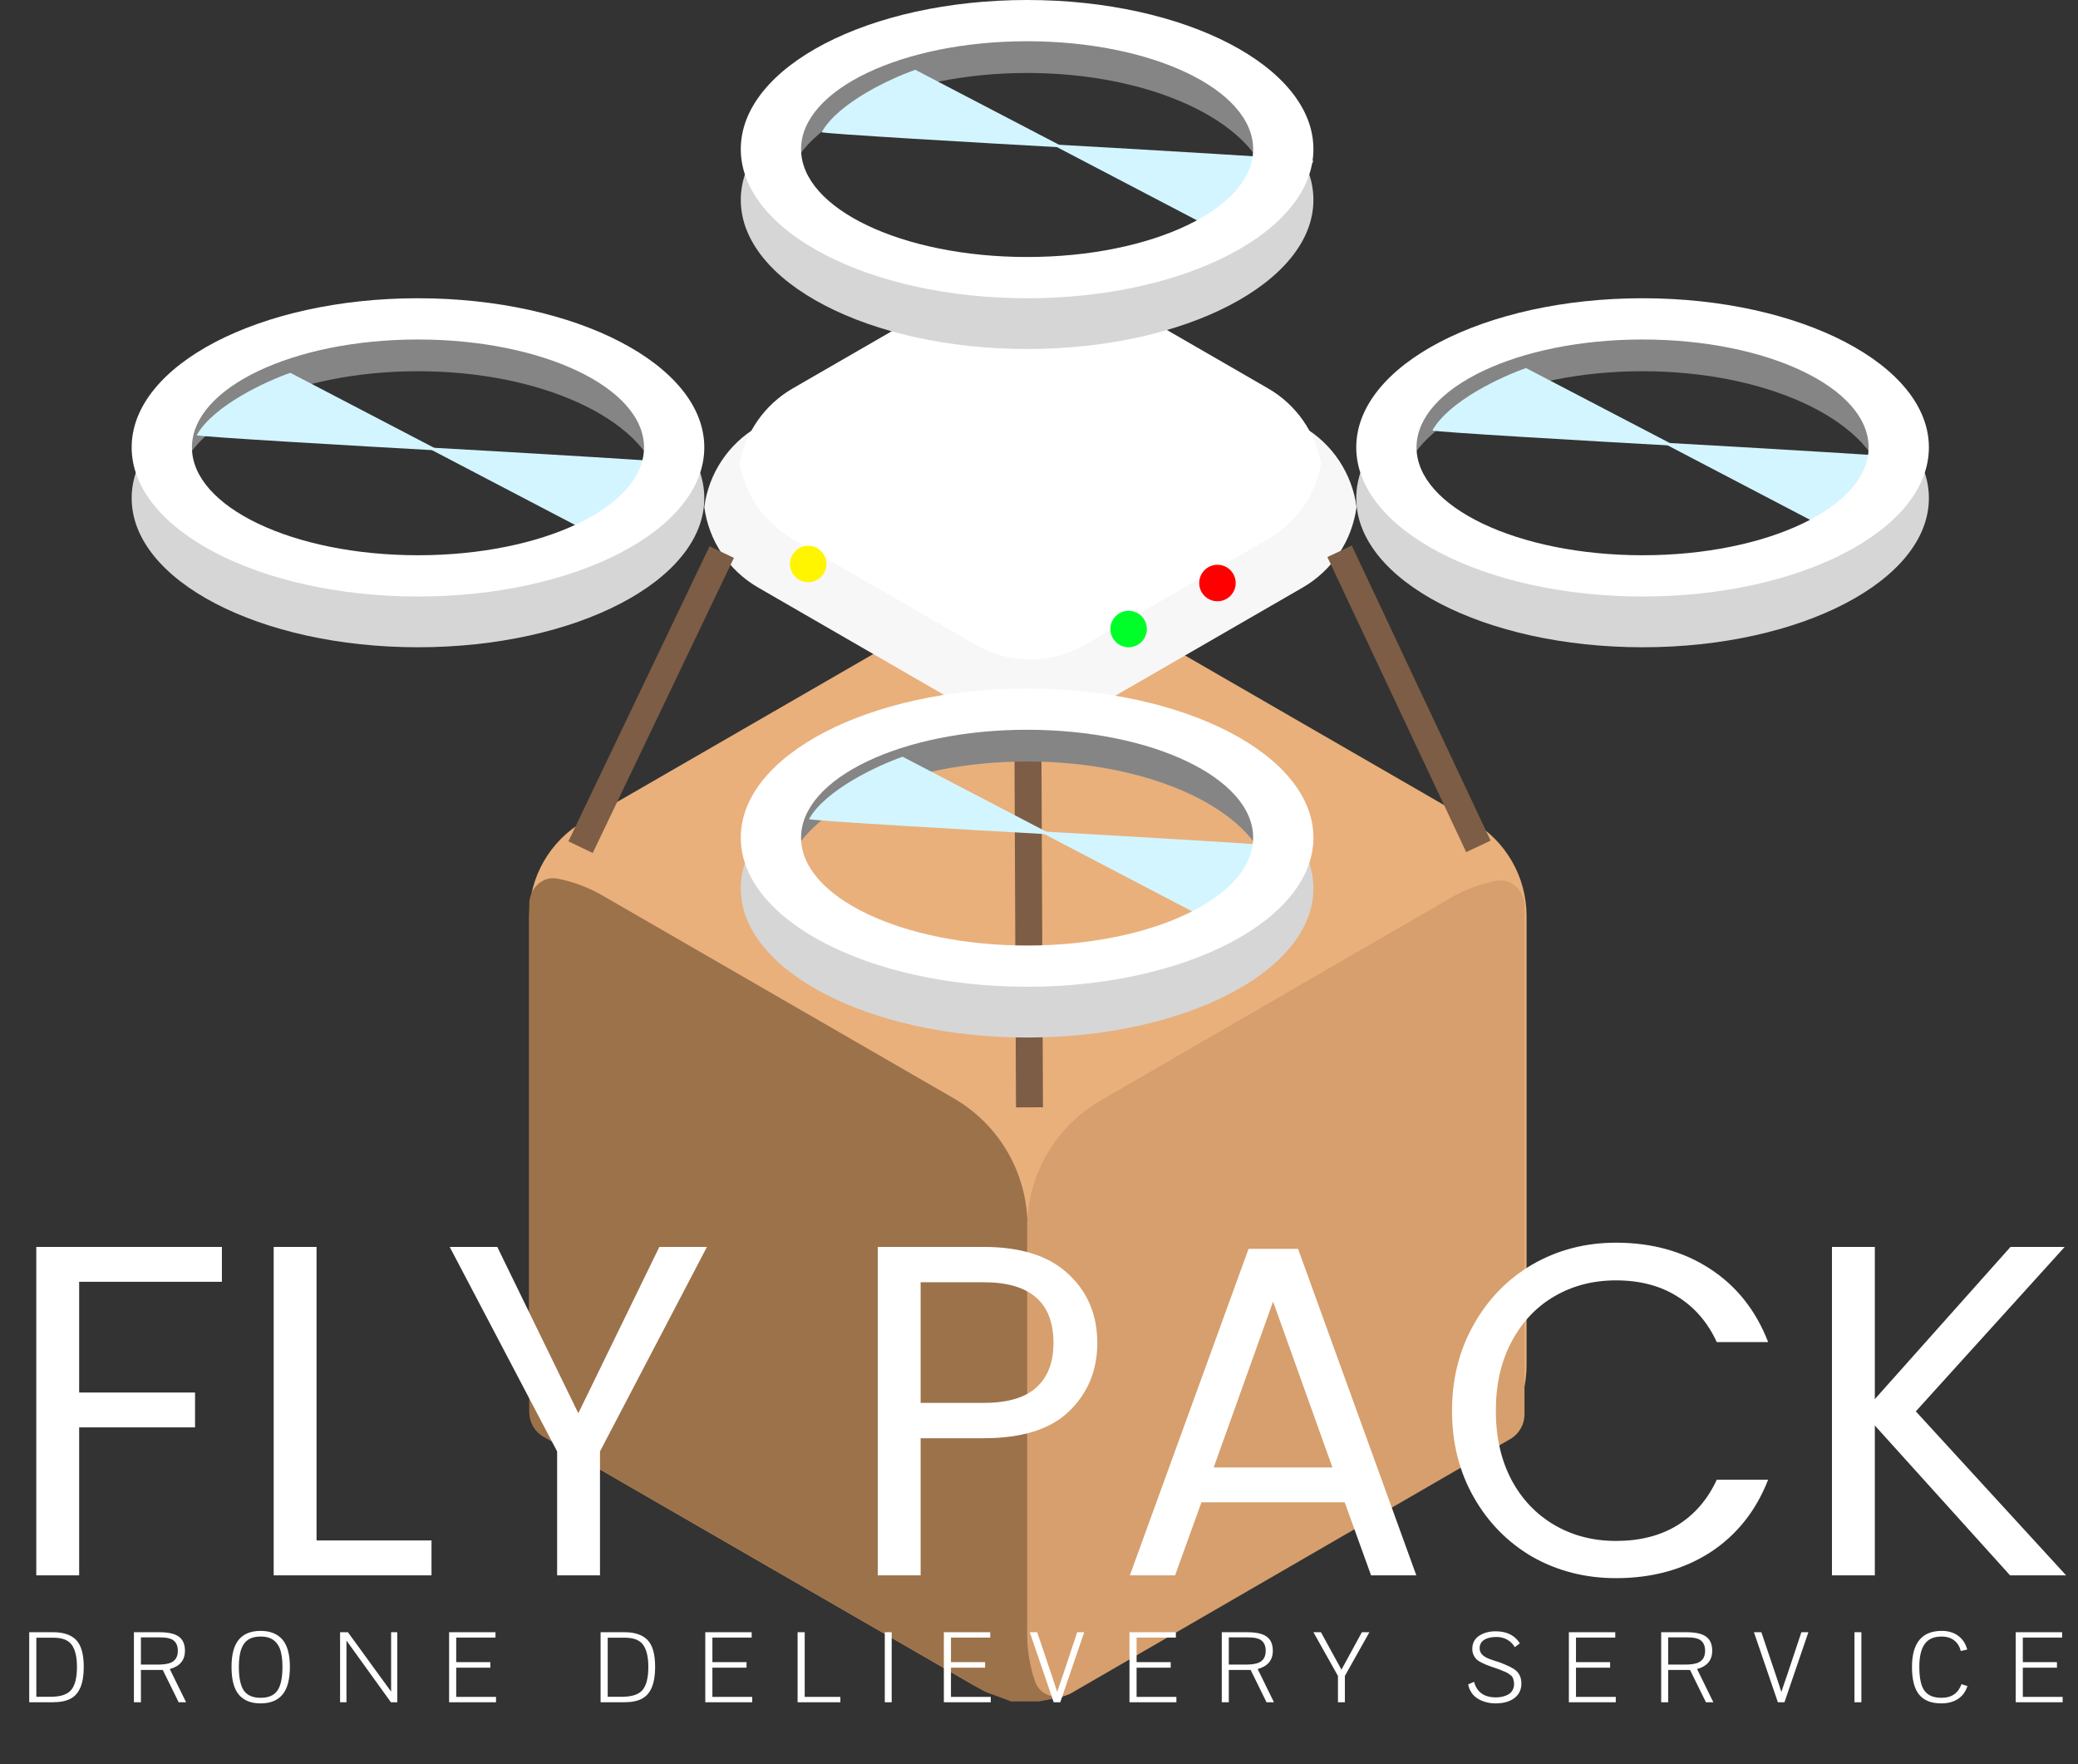<svg width="1310" height="1112" viewBox="0 0 1310 1112" fill="none" xmlns="http://www.w3.org/2000/svg">
<rect x="0" y="0" width="1310" height="1112" fill="#333333" stroke="none"/>
<path d="M613.5 375.919C634.849 363.593 661.151 363.593 682.5 375.919L927.867 517.581C949.216 529.907 962.367 552.686 962.367 577.337V860.663C962.367 885.314 949.216 908.093 927.867 920.419L682.5 1062.08C661.151 1074.41 634.849 1074.41 613.5 1062.08L368.133 920.419C346.784 908.093 333.633 885.314 333.633 860.663V577.337C333.633 552.686 346.784 529.907 368.133 517.581L613.5 375.919Z" fill="#E9B07C"/>
<path d="M647.5 1030L670.5 1069.5L655 1072.5H637.5L624 1067.5L647.5 1030Z" fill="#9C724B"/>
<path fill-rule="evenodd" clip-rule="evenodd" d="M642.829 1058.31C639.632 1067.74 628.411 1070.69 619.785 1065.71L342.633 905.696C337.064 902.48 333.633 896.538 333.633 890.107V570.092C333.633 560.132 341.796 551.89 351.564 553.837C361.38 555.792 370.951 559.348 379.879 564.503L601.246 692.309C630.021 708.922 647.746 739.624 647.746 772.849V1028.46C647.746 1038.77 646.041 1048.83 642.829 1058.31Z" fill="#9C724B"/>
<path fill-rule="evenodd" clip-rule="evenodd" d="M652.46 1059.79C655.665 1069.22 666.89 1072.16 675.512 1067.17L952.076 907.116C957.637 903.898 961.061 897.961 961.061 891.536V571.466C961.061 561.519 952.918 553.282 943.158 555.204C933.243 557.157 923.573 560.742 914.561 565.958L693.936 693.637C665.208 710.262 647.518 740.938 647.518 774.13V1029.87C647.518 1040.2 649.232 1050.29 652.46 1059.79Z" fill="#D69F6D"/>
<path d="M648 466L649 698" stroke="#7D5D45" stroke-width="17"/>
<path d="M370.347 335L269 282C324.205 285.081 434.493 291.491 433.998 292.477C422.628 312.691 386.827 329.248 370.347 335Z" fill="#D3F5FF"/>
<path d="M764.347 144L663 91C718.205 94.081 828.493 100.491 827.998 101.477C816.628 121.691 780.827 138.248 764.347 144Z" fill="#D3F5FF"/>
<path d="M1149.35 332L1048 279C1103.21 282.081 1213.49 288.491 1213 289.477C1201.63 309.691 1165.83 326.248 1149.35 332Z" fill="#D3F5FF"/>
<path d="M756.347 577L655 524C710.205 527.081 820.493 533.491 819.998 534.477C808.628 554.691 772.827 571.248 756.347 577Z" fill="#D3F5FF"/>
<path fill-rule="evenodd" clip-rule="evenodd" d="M855.169 319.587C852.393 340.682 839.976 359.524 821.259 370.33L684.084 449.528C662.736 461.854 636.433 461.854 615.084 449.528L477.91 370.33C459.192 359.524 446.776 340.682 444 319.587C446.776 298.493 459.192 279.651 477.91 268.844L615.084 189.647C636.433 177.321 662.736 177.321 684.084 189.647L821.259 268.844C839.976 279.651 852.393 298.493 855.169 319.587Z" fill="#F8F7F7"/>
<path fill-rule="evenodd" clip-rule="evenodd" d="M832.839 292.325C829.267 312.089 817.185 329.559 799.438 339.806L684.084 406.405C662.736 418.73 636.433 418.73 615.084 406.405L499.731 339.806C481.984 329.559 469.902 312.089 466.33 292.325C469.902 272.56 481.984 255.09 499.731 244.844L615.084 178.244C636.433 165.919 662.736 165.919 684.084 178.244L799.438 244.844C817.185 255.09 829.267 272.56 832.839 292.325Z" fill="white"/>
<path d="M139.887 785.991V807.969H49.896V877.764H122.958V899.742H49.896V993H22.869V785.991H139.887ZM199.556 971.022H272.024V993H172.529V785.991H199.556V971.022ZM445.662 785.991L378.243 914.889V993H351.216V914.889L283.5 785.991H313.497L364.581 890.832L415.665 785.991H445.662ZM691.752 846.579C691.752 863.805 685.812 878.16 673.932 889.644C662.25 900.93 644.331 906.573 620.175 906.573H580.377V993H553.35V785.991H620.175C643.539 785.991 661.26 791.634 673.338 802.92C685.614 814.206 691.752 828.759 691.752 846.579ZM620.175 884.298C635.223 884.298 646.311 881.031 653.439 874.497C660.567 867.963 664.131 858.657 664.131 846.579C664.131 821.037 649.479 808.266 620.175 808.266H580.377V884.298H620.175ZM847.708 946.965H757.42L740.788 993H712.276L787.12 787.179H818.305L892.852 993H864.34L847.708 946.965ZM839.986 924.987L802.564 820.443L765.142 924.987H839.986ZM915.373 889.347C915.373 869.151 919.927 851.034 929.035 834.996C938.143 818.76 950.518 806.088 966.16 796.98C982 787.872 999.523 783.318 1018.73 783.318C1041.3 783.318 1061 788.763 1077.83 799.653C1094.66 810.543 1106.94 825.987 1114.66 845.985H1082.29C1076.54 833.511 1068.23 823.908 1057.34 817.176C1046.65 810.444 1033.78 807.078 1018.73 807.078C1004.27 807.078 991.306 810.444 979.822 817.176C968.338 823.908 959.329 833.511 952.795 845.985C946.261 858.261 942.994 872.715 942.994 889.347C942.994 905.781 946.261 920.235 952.795 932.709C959.329 944.985 968.338 954.489 979.822 961.221C991.306 967.953 1004.27 971.319 1018.73 971.319C1033.78 971.319 1046.65 968.052 1057.34 961.518C1068.23 954.786 1076.54 945.183 1082.29 932.709H1114.66C1106.94 952.509 1094.66 967.854 1077.83 978.744C1061 989.436 1041.3 994.782 1018.73 994.782C999.523 994.782 982 990.327 966.16 981.417C950.518 972.309 938.143 959.736 929.035 943.698C919.927 927.66 915.373 909.543 915.373 889.347ZM1267.16 993L1181.92 898.554V993H1154.89V785.991H1181.92V881.922L1267.45 785.991H1301.61L1207.76 889.644L1302.5 993H1267.16Z" fill="white"/>
<path d="M18.42 1028.86H33.63C39.957 1028.86 44.723 1030.47 47.93 1033.67C51.18 1036.97 52.805 1042.67 52.805 1050.77C52.805 1061.26 50.01 1067.93 44.42 1070.79C41.647 1072.26 37.985 1073 33.435 1073H18.42V1028.86ZM22.905 1032.31V1069.55H32.005C38.202 1069.55 42.513 1068.1 44.94 1065.2C47.323 1062.25 48.515 1057.44 48.515 1050.77C48.515 1044.7 47.497 1040.15 45.46 1037.12C43.337 1033.91 39.415 1032.31 33.695 1032.31H22.905ZM88.84 1032.11V1049.27H99.37C102.36 1049.27 104.787 1048.99 106.65 1048.43C108.947 1047.74 110.529 1046.41 111.395 1044.46C111.872 1043.29 112.11 1042.02 112.11 1040.63C112.11 1037.81 111.309 1035.69 109.705 1034.26C108.535 1033.18 106.564 1032.5 103.79 1032.24C102.49 1032.16 101.277 1032.11 100.15 1032.11H88.84ZM107.04 1052.07L117.31 1073H112.63L102.62 1052.65H88.84V1073H84.42V1028.86H100.41C106.13 1028.86 110.247 1029.8 112.76 1031.66C115.317 1033.52 116.595 1036.49 116.595 1040.56C116.595 1046.5 113.41 1050.34 107.04 1052.07ZM154.86 1034.91C152.866 1036.95 151.588 1040.02 151.025 1044.14C150.721 1045.92 150.57 1048.08 150.57 1050.64C150.57 1057.53 151.61 1062.51 153.69 1065.59C155.813 1068.67 159.345 1070.2 164.285 1070.2C169.268 1070.2 172.8 1068.69 174.88 1065.65C177.003 1062.58 178.065 1057.59 178.065 1050.7C178.065 1045.72 177.48 1041.8 176.31 1038.94C174.88 1035.65 172.713 1033.48 169.81 1032.44C168.293 1031.88 166.451 1031.59 164.285 1031.59C160.125 1031.59 156.983 1032.7 154.86 1034.91ZM177.805 1033.22C181.098 1036.86 182.745 1042.67 182.745 1050.64C182.745 1058.57 181.206 1064.4 178.13 1068.12C175.053 1071.85 170.438 1073.72 164.285 1073.72C158.348 1073.72 153.841 1071.96 150.765 1068.45C147.558 1064.85 145.955 1058.94 145.955 1050.7C145.955 1042.69 147.58 1036.86 150.83 1033.22C153.906 1029.75 158.391 1028.02 164.285 1028.02C170.135 1028.02 174.641 1029.75 177.805 1033.22ZM214.39 1073V1028.86H219.33L246.565 1066.3V1054.47V1028.86H250.465V1073H246.435L218.42 1034.13V1046.61V1073H214.39ZM312.695 1073H283.12V1028.86H312.37V1032.24H287.605V1047.71H309.12V1051.22H287.605V1069.62H312.695V1073ZM378.622 1028.86H393.832C400.158 1028.86 404.925 1030.47 408.132 1033.67C411.382 1036.97 413.007 1042.67 413.007 1050.77C413.007 1061.26 410.212 1067.93 404.622 1070.79C401.848 1072.26 398.187 1073 393.637 1073H378.622V1028.86ZM383.107 1032.31V1069.55H392.207C398.403 1069.55 402.715 1068.1 405.142 1065.2C407.525 1062.25 408.717 1057.44 408.717 1050.77C408.717 1044.7 407.698 1040.15 405.662 1037.12C403.538 1033.91 399.617 1032.31 393.897 1032.31H383.107ZM474.197 1073H444.622V1028.86H473.872V1032.24H449.107V1047.71H470.622V1051.22H449.107V1069.62H474.197V1073ZM529.79 1073H502.815V1028.86H507.3V1069.62H529.79V1073ZM562.137 1073H557.782V1028.86H562.137V1073ZM624.591 1073H595.016V1028.86H624.266V1032.24H599.501V1047.71H621.016V1051.22H599.501V1069.62H624.591V1073ZM664.258 1073L649.178 1028.86H653.858L662.698 1055.06L664.388 1060.13C664.995 1062.12 665.688 1064.25 666.468 1066.5C666.815 1065.42 667.508 1063.36 668.548 1060.32C669.588 1057.29 670.195 1055.54 670.368 1055.06L679.078 1028.86H683.498L668.418 1073H664.258ZM741.611 1073H712.036V1028.86H741.286V1032.24H716.521V1047.71H738.036V1051.22H716.521V1069.62H741.611V1073ZM774.649 1032.11V1049.27H785.179C788.169 1049.27 790.595 1048.99 792.459 1048.43C794.755 1047.74 796.337 1046.41 797.204 1044.46C797.68 1043.29 797.919 1042.02 797.919 1040.63C797.919 1037.81 797.117 1035.69 795.514 1034.26C794.344 1033.18 792.372 1032.5 789.599 1032.24C788.299 1032.16 787.085 1032.11 785.959 1032.11H774.649ZM792.849 1052.07L803.119 1073H798.439L788.429 1052.65H774.649V1073H770.229V1028.86H786.219C791.939 1028.86 796.055 1029.8 798.569 1031.66C801.125 1033.52 802.404 1036.49 802.404 1040.56C802.404 1046.5 799.219 1050.34 792.849 1052.07ZM843.468 1056.42L827.998 1028.86H832.743L845.678 1052.46L858.548 1028.86H863.293L847.823 1056.42V1073H843.468V1056.42ZM958.131 1035.88L954.946 1038.29C953.776 1036.25 952.172 1034.67 950.136 1033.54C948.142 1032.42 945.911 1031.85 943.441 1031.85C940.147 1031.85 937.547 1032.46 935.641 1033.67C933.734 1034.89 932.781 1036.66 932.781 1039C932.781 1040.78 933.496 1042.28 934.926 1043.49C936.182 1044.53 937.872 1045.4 939.996 1046.09C940.299 1046.18 941.187 1046.48 942.661 1047C944.177 1047.48 945.196 1047.8 945.716 1047.97C947.059 1048.54 948.164 1048.99 949.031 1049.34C951.154 1050.21 952.952 1051.12 954.426 1052.07C955.942 1053.07 957.091 1054.3 957.871 1055.77C958.694 1057.33 959.106 1059.13 959.106 1061.17C959.106 1065.07 957.632 1068.15 954.686 1070.4C951.739 1072.61 947.752 1073.72 942.726 1073.72C939.736 1073.72 936.919 1073.17 934.276 1072.09C931.112 1070.79 928.816 1068.93 927.386 1066.5C926.476 1065.07 925.869 1063.49 925.566 1061.75L929.271 1060.13C931.047 1066.67 935.641 1069.94 943.051 1069.94C945.391 1069.94 947.514 1069.55 949.421 1068.77C951.587 1067.95 953.061 1066.61 953.841 1064.74C954.274 1063.83 954.491 1062.69 954.491 1061.3C954.491 1060.04 954.166 1058.68 953.516 1057.2C953.256 1056.73 952.757 1056.23 952.021 1055.71C951.197 1055.19 950.634 1054.8 950.331 1054.54C949.854 1054.24 948.142 1053.5 945.196 1052.33C944.632 1052.16 943.527 1051.77 941.881 1051.16C941.577 1051.12 941.361 1051.05 941.231 1050.96C939.411 1050.31 938.046 1049.82 937.136 1049.47C936.269 1049.12 935.186 1048.62 933.886 1047.97C932.629 1047.32 931.676 1046.72 931.026 1046.15C930.419 1045.55 929.834 1044.79 929.271 1043.88C928.751 1042.97 928.404 1041.95 928.231 1040.82C928.187 1040.52 928.166 1040.02 928.166 1039.33C928.166 1035.65 929.682 1032.85 932.716 1030.94C935.532 1029.17 938.912 1028.28 942.856 1028.28C949.876 1028.28 954.967 1030.81 958.131 1035.88ZM1018.61 1073H989.035V1028.86H1018.29V1032.24H993.52V1047.71H1015.04V1051.22H993.52V1069.62H1018.61V1073ZM1051.65 1032.11V1049.27H1062.18C1065.17 1049.27 1067.59 1048.99 1069.46 1048.43C1071.75 1047.74 1073.34 1046.41 1074.2 1044.46C1074.68 1043.29 1074.92 1042.02 1074.92 1040.63C1074.92 1037.81 1074.12 1035.69 1072.51 1034.26C1071.34 1033.18 1069.37 1032.5 1066.6 1032.24C1065.3 1032.16 1064.08 1032.11 1062.96 1032.11H1051.65ZM1069.85 1052.07L1080.12 1073H1075.44L1065.43 1052.65H1051.65V1073H1047.23V1028.86H1063.22C1068.94 1028.86 1073.05 1029.8 1075.57 1031.66C1078.12 1033.52 1079.4 1036.49 1079.4 1040.56C1079.4 1046.5 1076.22 1050.34 1069.85 1052.07ZM1120.79 1073L1105.71 1028.86H1110.39L1119.23 1055.06L1120.92 1060.13C1121.52 1062.12 1122.22 1064.25 1123 1066.5C1123.34 1065.42 1124.04 1063.36 1125.08 1060.32C1126.12 1057.29 1126.72 1055.54 1126.9 1055.06L1135.61 1028.86H1140.03L1124.95 1073H1120.79ZM1173.44 1073H1169.08V1028.86H1173.44V1073ZM1240.18 1039.78L1236.09 1040.69C1235.39 1037.83 1234.01 1035.6 1231.93 1034C1229.89 1032.4 1227.25 1031.59 1224 1031.59C1219.06 1031.59 1215.48 1033.2 1213.27 1036.4C1211.06 1039.57 1209.96 1044.36 1209.96 1050.77C1209.96 1056.01 1210.56 1060.13 1211.78 1063.12C1213.08 1066.28 1215.29 1068.38 1218.41 1069.42C1220.05 1069.94 1221.94 1070.2 1224.06 1070.2C1230.3 1070.2 1234.46 1067.34 1236.54 1061.62L1240.31 1062.79C1239.14 1066.39 1237.13 1069.12 1234.27 1070.98C1231.41 1072.81 1227.92 1073.72 1223.8 1073.72C1217.52 1073.72 1212.86 1071.87 1209.83 1068.19C1206.84 1064.51 1205.34 1058.7 1205.34 1050.77C1205.34 1035.6 1211.6 1028.02 1224.13 1028.02C1228.2 1028.02 1231.62 1029.04 1234.4 1031.07C1237.21 1033.07 1239.14 1035.97 1240.18 1039.78ZM1300.31 1073H1270.73V1028.86H1299.98V1032.24H1275.22V1047.71H1296.73V1051.22H1275.22V1069.62H1300.31V1073Z" fill="white"/>
<path fill-rule="evenodd" clip-rule="evenodd" d="M263.5 408C363.188 408 444 365.915 444 314C444 262.085 363.188 220 263.5 220C163.812 220 83 262.085 83 314C83 365.915 163.812 408 263.5 408ZM261.5 362C345.171 362 413 331.107 413 293C413 254.893 345.171 224 261.5 224C177.829 224 110 254.893 110 293C110 331.107 177.829 362 261.5 362Z" fill="#D6D6D6"/>
<path fill-rule="evenodd" clip-rule="evenodd" d="M415.561 303C416.51 299.404 417 295.731 417 292C417 247.817 348.275 212 263.5 212C178.725 212 110 247.817 110 292C110 295.731 110.49 299.404 111.439 303C121.725 264.022 185.885 234 263.5 234C341.115 234 405.275 264.022 415.561 303Z" fill="#858585"/>
<path fill-rule="evenodd" clip-rule="evenodd" d="M263.5 376C363.187 376 444 333.915 444 282C444 230.085 363.187 188 263.5 188C163.813 188 83 230.085 83 282C83 333.915 163.813 376 263.5 376ZM263.5 350C342.201 350 406 319.555 406 282C406 244.445 342.201 214 263.5 214C184.799 214 121 244.445 121 282C121 319.555 184.799 350 263.5 350Z" fill="white"/>
<path fill-rule="evenodd" clip-rule="evenodd" d="M647.5 220C747.187 220 828 177.915 828 126C828 74.085 747.187 32 647.5 32C547.813 32 467 74.085 467 126C467 177.915 547.813 220 647.5 220ZM645.5 174C729.171 174 797 143.108 797 105C797 66.892 729.171 36 645.5 36C561.829 36 494 66.892 494 105C494 143.108 561.829 174 645.5 174Z" fill="#D6D6D6"/>
<path fill-rule="evenodd" clip-rule="evenodd" d="M799.561 115C800.51 111.404 801 107.732 801 104C801 59.817 732.276 24 647.5 24C562.724 24 494 59.817 494 104C494 107.732 494.49 111.404 495.439 115C505.724 76.022 569.885 46 647.5 46C725.115 46 789.276 76.022 799.561 115Z" fill="#858585"/>
<path fill-rule="evenodd" clip-rule="evenodd" d="M647.5 188C747.187 188 828 145.915 828 94C828 42.085 747.187 0 647.5 0C547.813 0 467 42.085 467 94C467 145.915 547.813 188 647.5 188ZM647.5 162C726.201 162 790 131.555 790 94C790 56.445 726.201 26 647.5 26C568.799 26 505 56.445 505 94C505 131.555 568.799 162 647.5 162Z" fill="white"/>
<path fill-rule="evenodd" clip-rule="evenodd" d="M647.5 654C747.187 654 828 611.915 828 560C828 508.085 747.187 466 647.5 466C547.813 466 467 508.085 467 560C467 611.915 547.813 654 647.5 654ZM645.5 608C729.171 608 797 577.108 797 539C797 500.892 729.171 470 645.5 470C561.829 470 494 500.892 494 539C494 577.108 561.829 608 645.5 608Z" fill="#D6D6D6"/>
<path fill-rule="evenodd" clip-rule="evenodd" d="M799.561 549C800.51 545.404 801 541.732 801 538C801 493.817 732.276 458 647.5 458C562.724 458 494 493.817 494 538C494 541.732 494.49 545.404 495.439 549C505.724 510.022 569.885 480 647.5 480C725.115 480 789.276 510.022 799.561 549Z" fill="#858585"/>
<path fill-rule="evenodd" clip-rule="evenodd" d="M647.5 622C747.187 622 828 579.915 828 528C828 476.085 747.187 434 647.5 434C547.813 434 467 476.085 467 528C467 579.915 547.813 622 647.5 622ZM647.5 596C726.201 596 790 565.555 790 528C790 490.445 726.201 460 647.5 460C568.799 460 505 490.445 505 528C505 565.555 568.799 596 647.5 596Z" fill="white"/>
<path fill-rule="evenodd" clip-rule="evenodd" d="M1035.5 408C1135.19 408 1216 365.915 1216 314C1216 262.085 1135.19 220 1035.5 220C935.813 220 855 262.085 855 314C855 365.915 935.813 408 1035.5 408ZM1033.5 362C1117.17 362 1185 331.108 1185 293C1185 254.892 1117.17 224 1033.5 224C949.829 224 882 254.892 882 293C882 331.108 949.829 362 1033.5 362Z" fill="#D6D6D6"/>
<path fill-rule="evenodd" clip-rule="evenodd" d="M1187.56 303C1188.51 299.404 1189 295.732 1189 292C1189 247.817 1120.28 212 1035.5 212C950.724 212 882 247.817 882 292C882 295.732 882.49 299.404 883.439 303C893.724 264.022 957.885 234 1035.5 234C1113.12 234 1177.28 264.022 1187.56 303Z" fill="#858585"/>
<path fill-rule="evenodd" clip-rule="evenodd" d="M1035.5 376C1135.19 376 1216 333.915 1216 282C1216 230.085 1135.19 188 1035.5 188C935.813 188 855 230.085 855 282C855 333.915 935.813 376 1035.5 376ZM1035.5 350C1114.2 350 1178 319.555 1178 282C1178 244.445 1114.2 214 1035.5 214C956.799 214 893 244.445 893 282C893 319.555 956.799 350 1035.5 350Z" fill="white"/>
<circle cx="767.5" cy="367.5" r="11.5" fill="#FF0000"/>
<circle cx="711.5" cy="396.5" r="11.5" fill="#00FF29"/>
<circle cx="509.5" cy="355.5" r="11.5" fill="#FFF500"/>
<path d="M844.5 347.5L932 533.5" stroke="#7D5D45" stroke-width="17"/>
<path d="M455 348L366 534" stroke="#7D5D45" stroke-width="17"/>
<path d="M183.023 235L277 284C225.81 281.151 123.543 275.226 124.002 274.314C134.545 255.626 167.743 240.318 183.023 235Z" fill="#D3F5FF"/>
<path d="M577.023 44L671 93C619.81 90.151 517.543 84.226 518.002 83.314C528.545 64.626 561.743 49.318 577.023 44Z" fill="#D3F5FF"/>
<path d="M962.023 232L1056 281C1004.81 278.151 902.543 272.226 903.002 271.314C913.545 252.626 946.743 237.318 962.023 232Z" fill="#D3F5FF"/>
<path d="M569.023 477L663 526C611.81 523.151 509.543 517.226 510.002 516.314C520.545 497.626 553.743 482.318 569.023 477Z" fill="#D3F5FF"/>
</svg>
